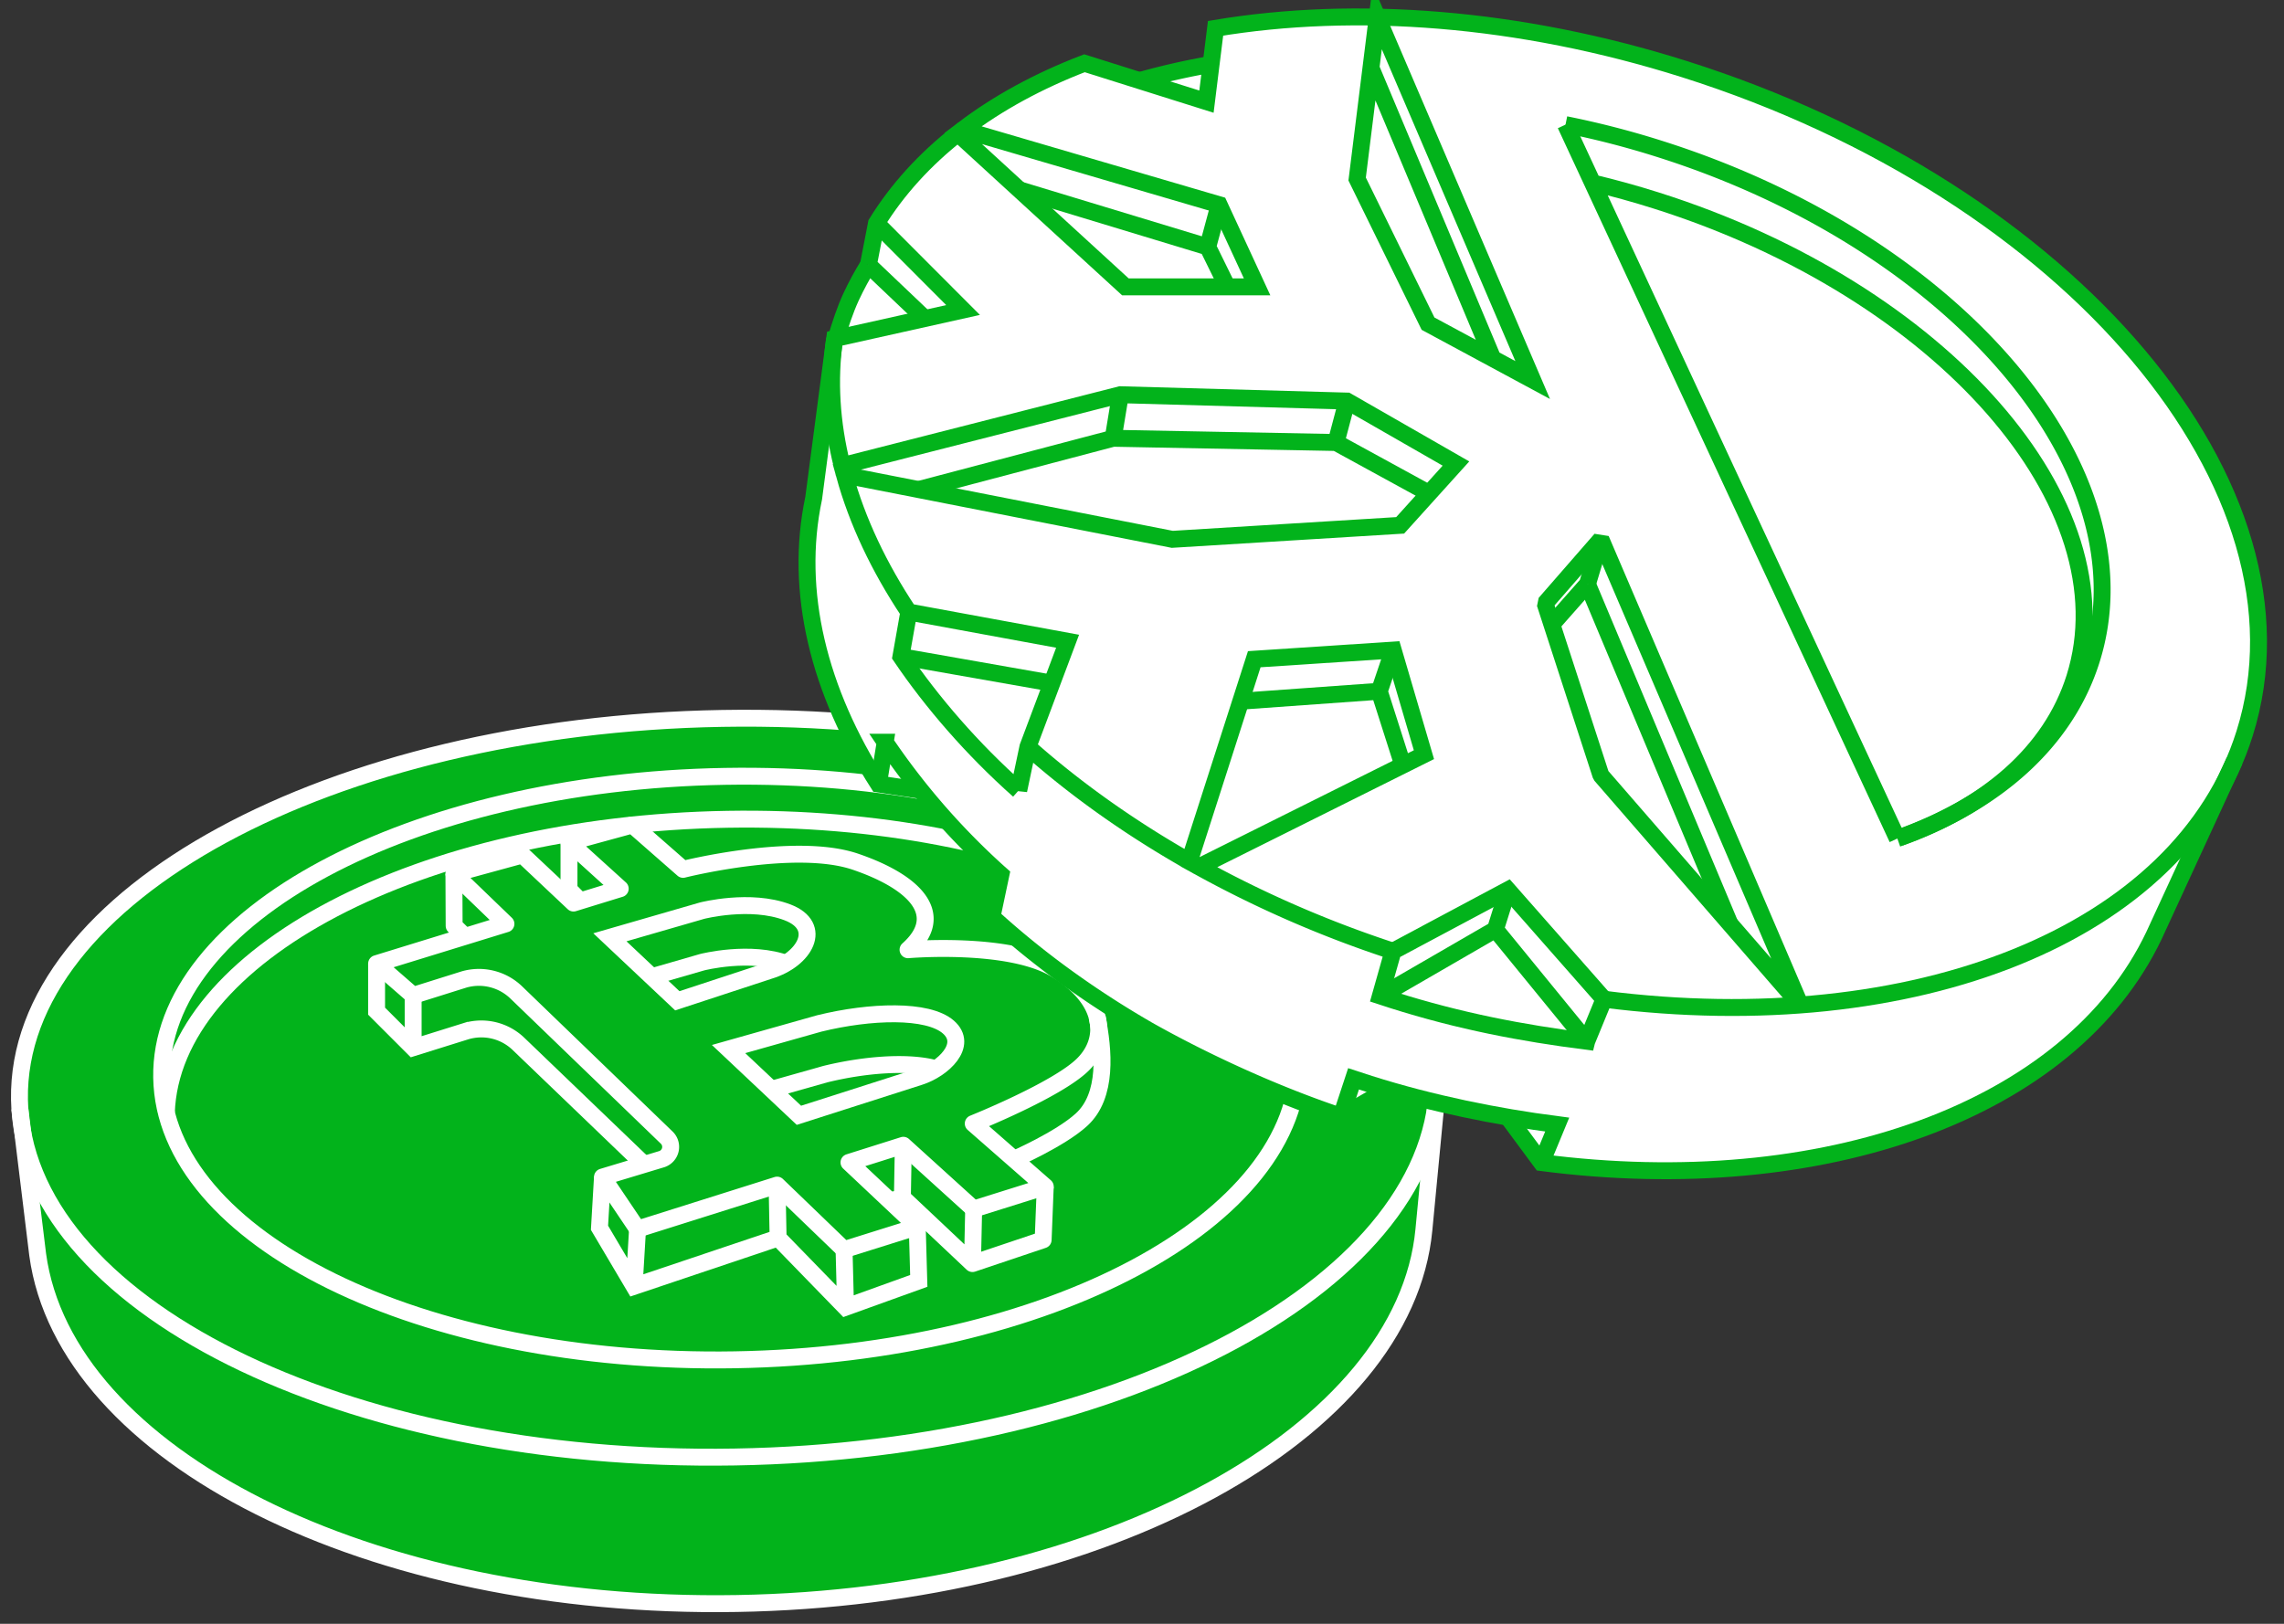 <svg height="96" width="135" xmlns="http://www.w3.org/2000/svg"><rect width="100%" height="100%" fill="#333333" stroke="none"/><g fill="none" fill-rule="evenodd"><path d="M84.956 64.389h-.003c.014-.262.021-.525.017-.79-.203-12.057-19.131-21.515-42.277-21.125-23.146.389-41.745 10.48-41.541 22.539.003.173.01.346.02.52l.001.006c.028.447.084.89.163 1.33l.893 7.312C3.849 86.058 21.804 95.166 43.55 94.8c21.804-.368 39.478-10.127 40.612-22.095l.7-7.337c.041-.298.069-.598.087-.9l.007-.08z" fill="#02b31b"/><g stroke="#fff"><path d="M84.97 63.6c.203 12.058-18.396 22.149-41.542 22.539-23.145.39-42.074-9.069-42.277-21.127s18.396-22.149 41.542-22.539c23.145-.39 42.073 9.07 42.277 21.127z"/><path d="M76.734 62.579c.16 9.525-14.747 17.5-33.298 17.813-18.55.312-33.72-7.155-33.88-16.68s14.748-17.5 33.299-17.813c18.55-.313 33.719 7.155 33.88 16.68z"/><path d="M9.832 65.78c.322-9.317 14.985-17.037 33.158-17.343 17.747-.3 32.385 6.58 33.656 15.564"/><path d="M84.956 64.389l-.794 8.316C83.028 84.672 65.354 94.432 43.55 94.8c-21.746.366-39.701-8.742-41.322-20.619l-1.056-8.649"/><path d="M37.38 48.773l2.995 2.624s6.628-1.668 10.19-.451c3.564 1.216 5.398 3.157 3.106 5.203 0 0 5.98-.516 8.734 1.163 2.927 1.784 3.118 4.122 1.601 5.624s-6.48 3.49-6.48 3.49l4.256 3.728-4.232 1.326-4.158-3.77-3.211 1.014 4.036 3.8-4.327 1.356-3.96-3.815-8.247 2.602-2.073-3.079 3.5-1.057a.762.762 0 0 0 .298-1.274l-8.891-8.58a3.18 3.18 0 0 0-3.095-.768l-3.002.943-2.16-1.881 7.644-2.353-3.075-2.964 4.052-1.107 3.018 2.842 2.76-.849-3.027-2.743 3.748-1.025" stroke-linejoin="round"/><path d="M40.034 59.167l-3.985-3.753 5.452-1.576s2.852-.735 5.043.1c2.143.816 1.042 2.81-1.075 3.445z"/><path d="M38.525 57.746l2.976-.86s2.852-.735 5.043.1m-3.48 5.035l5.368-1.516c3.017-.74 6.403-.847 7.62.212 1.217 1.058-.316 2.496-1.69 2.936l-7.14 2.284z"/><path d="M45.595 64.405l3.184-.9c2.262-.555 4.732-.753 6.34-.371m-32.86-6.163v2.81l2.16 2.16 3.088-.965a3.168 3.168 0 0 1 3.14.74l7.437 7.143M24.42 58.852v3.09m11.19 7.646l-.176 2.999 2.047 3.46 8.51-2.86 3.986 4.1 4.329-1.56-.09-3.202m-16.533.142l-.202 3.38m8.45-5.982l.06 3.121m3.899.694l.087 3.407"/><path d="M52.604 71.006l.733-.21 4.143 3.907 4.177-1.404.124-3.145M57.55 71.48l-.07 3.223m-4.088-6.992l-.055 3.085m11.51-10.664c.384 1.958.642 4.642-.929 6.07-1.274 1.158-3.981 2.335-3.981 2.335" stroke-linejoin="round"/><path d="M33.631 49.797v2.793l.666.677"/><path d="M26.829 51.654l.014 3.082.642.627" stroke-linejoin="round"/></g><path d="M82.015 64.413L79.272 66c-3.932-1.31-8.093-3.228-11.44-5.119-3.443-1.987-6.532-4.242-9.198-6.676l.528-2.498a41.369 41.369 0 0 1-4.737-4.98l-2.505-.377c-3.521-5.497-4.994-11.372-3.826-16.899l1.24-9.432.083.005c.243-.811.53-1.7.89-2.477.305-.653.645-1.283 1.022-1.887l.477-2.46c1.232-1.998 2.857-3.773 4.81-5.31l.292-.226c2.07-1.576 4.492-2.89 7.192-3.925l3.276 1.021a41.997 41.997 0 0 1 4.208-.962l.264-2.125C80.075.302 89.766.989 99.573 4.092c22.836 7.224 37.654 24.807 33.098 39.272a17.66 17.66 0 0 1-.596 1.614l-4.755 10.324c-4.945 10.395-19.592 15.587-36.207 13.43l-1.987-2.684a63.917 63.917 0 0 1-7.11-1.635" fill="#fff"/><g stroke="#02b31b"><path d="M67.376 4.76a42.408 42.408 0 0 1 4.227-.96m20.93 3.568a52.44 52.44 0 0 1 5.556 1.434c17.601 5.568 29.031 19.091 25.531 30.205-1.532 4.863-5.667 8.458-11.31 10.499"/><path d="M94.135 10.814c1.247.296 2.505.643 3.764 1.042 16.881 5.34 27.953 17.97 24.728 28.21-1.392 4.42-5.221 7.67-10.48 9.51M93.829 34.534l8.423 20.091M81.033 4.014l7.205 17.187m4.295-13.833l19.613 42.207M49.417 20.024c.243-.811.53-1.7.89-2.477.305-.653.645-1.283 1.021-1.887M81.406 1.014l-1.19 9.571 4.191 8.55 6.185 3.334z"/><path d="M94.624 31.886l-3.301 3.788 3.301 10.163 11.786 13.578z" stroke-linejoin="bevel"/><path d="M94.624 31.886l-.795 2.647m-2.103 2.384l2.103-2.384m-33.604-23.32l11.16 3.385 1.16 2.362m-1.16-2.362l.673-2.494m-18.343 24.08c-1.76-2.644-3.048-5.37-3.8-8.1l19.374 3.802 13.47-.827 3.298-3.654-6.44-3.694-13.396-.375-16.448 4.196c-.627-2.526-.792-5.05-.44-7.513l7.59-1.691-5.117-5.128m8.408 33.526c-2.743-2.436-5.136-5.206-6.964-7.907l.466-2.635 9.386 1.727-2.345 6.244-.543 2.572z"/><path d="M51.329 15.66l.477-2.46c1.232-1.998 2.857-3.773 4.81-5.31l9.904 9.07h7.784l-2.245-4.856-15.15-4.44c2.069-1.576 4.491-2.89 7.19-3.925l7.211 2.27.538-4.336C80.075.302 89.766.989 99.573 4.092c22.836 7.224 37.655 24.807 33.098 39.272-3.766 11.956-19.59 18.039-37.862 15.71M54.664 18.831l-3.335-3.171"/><path d="M54.294 28.943l11.503-3.032 13.172.25 5.496 3.007m-5.497-3.007l.649-2.45m-13.396-.375l-.424 2.575M53.25 38.819l8.922 1.571m20.165 15.845a66.56 66.56 0 0 1-11.47-4.985l13.297-6.633-1.815-6.184-8.214.54-3.839 11.957c-3.562-2.022-6.766-4.31-9.54-6.774"/><path d="M73.338 41.455l8.187-.587 1.395 4.37m-.571-6.805l-.823 2.435m12.261 20.694l1.022-2.488-5.687-6.462-6.785 3.623-.749 2.65c.244.081.49.16.736.238 3.96 1.253 7.63 1.951 11.463 2.44z"/><path d="M81.588 58.886l6.8-3.935 5.399 6.612m-5.399-6.612l.734-2.338m42.953-7.635l-4.757 10.325c-4.944 10.394-19.591 15.587-36.206 13.43l-1.986-2.685"/><path d="M79.272 66l.731-2.218c.313.104.627.205.943.305 3.672 1.162 7.528 1.938 11.095 2.4l-.929 2.246"/><path d="M51.919 46.351l.402-2.472a41.958 41.958 0 0 0 6.841 7.828l-.527 2.498c2.665 2.434 5.755 4.689 9.196 6.677 3.348 1.89 7.51 3.808 11.441 5.118l2.743-1.587"/><path d="M49.334 20.019l-1.24 9.431c-1.168 5.528.306 11.403 3.826 16.9l2.506.376"/></g></g></svg>